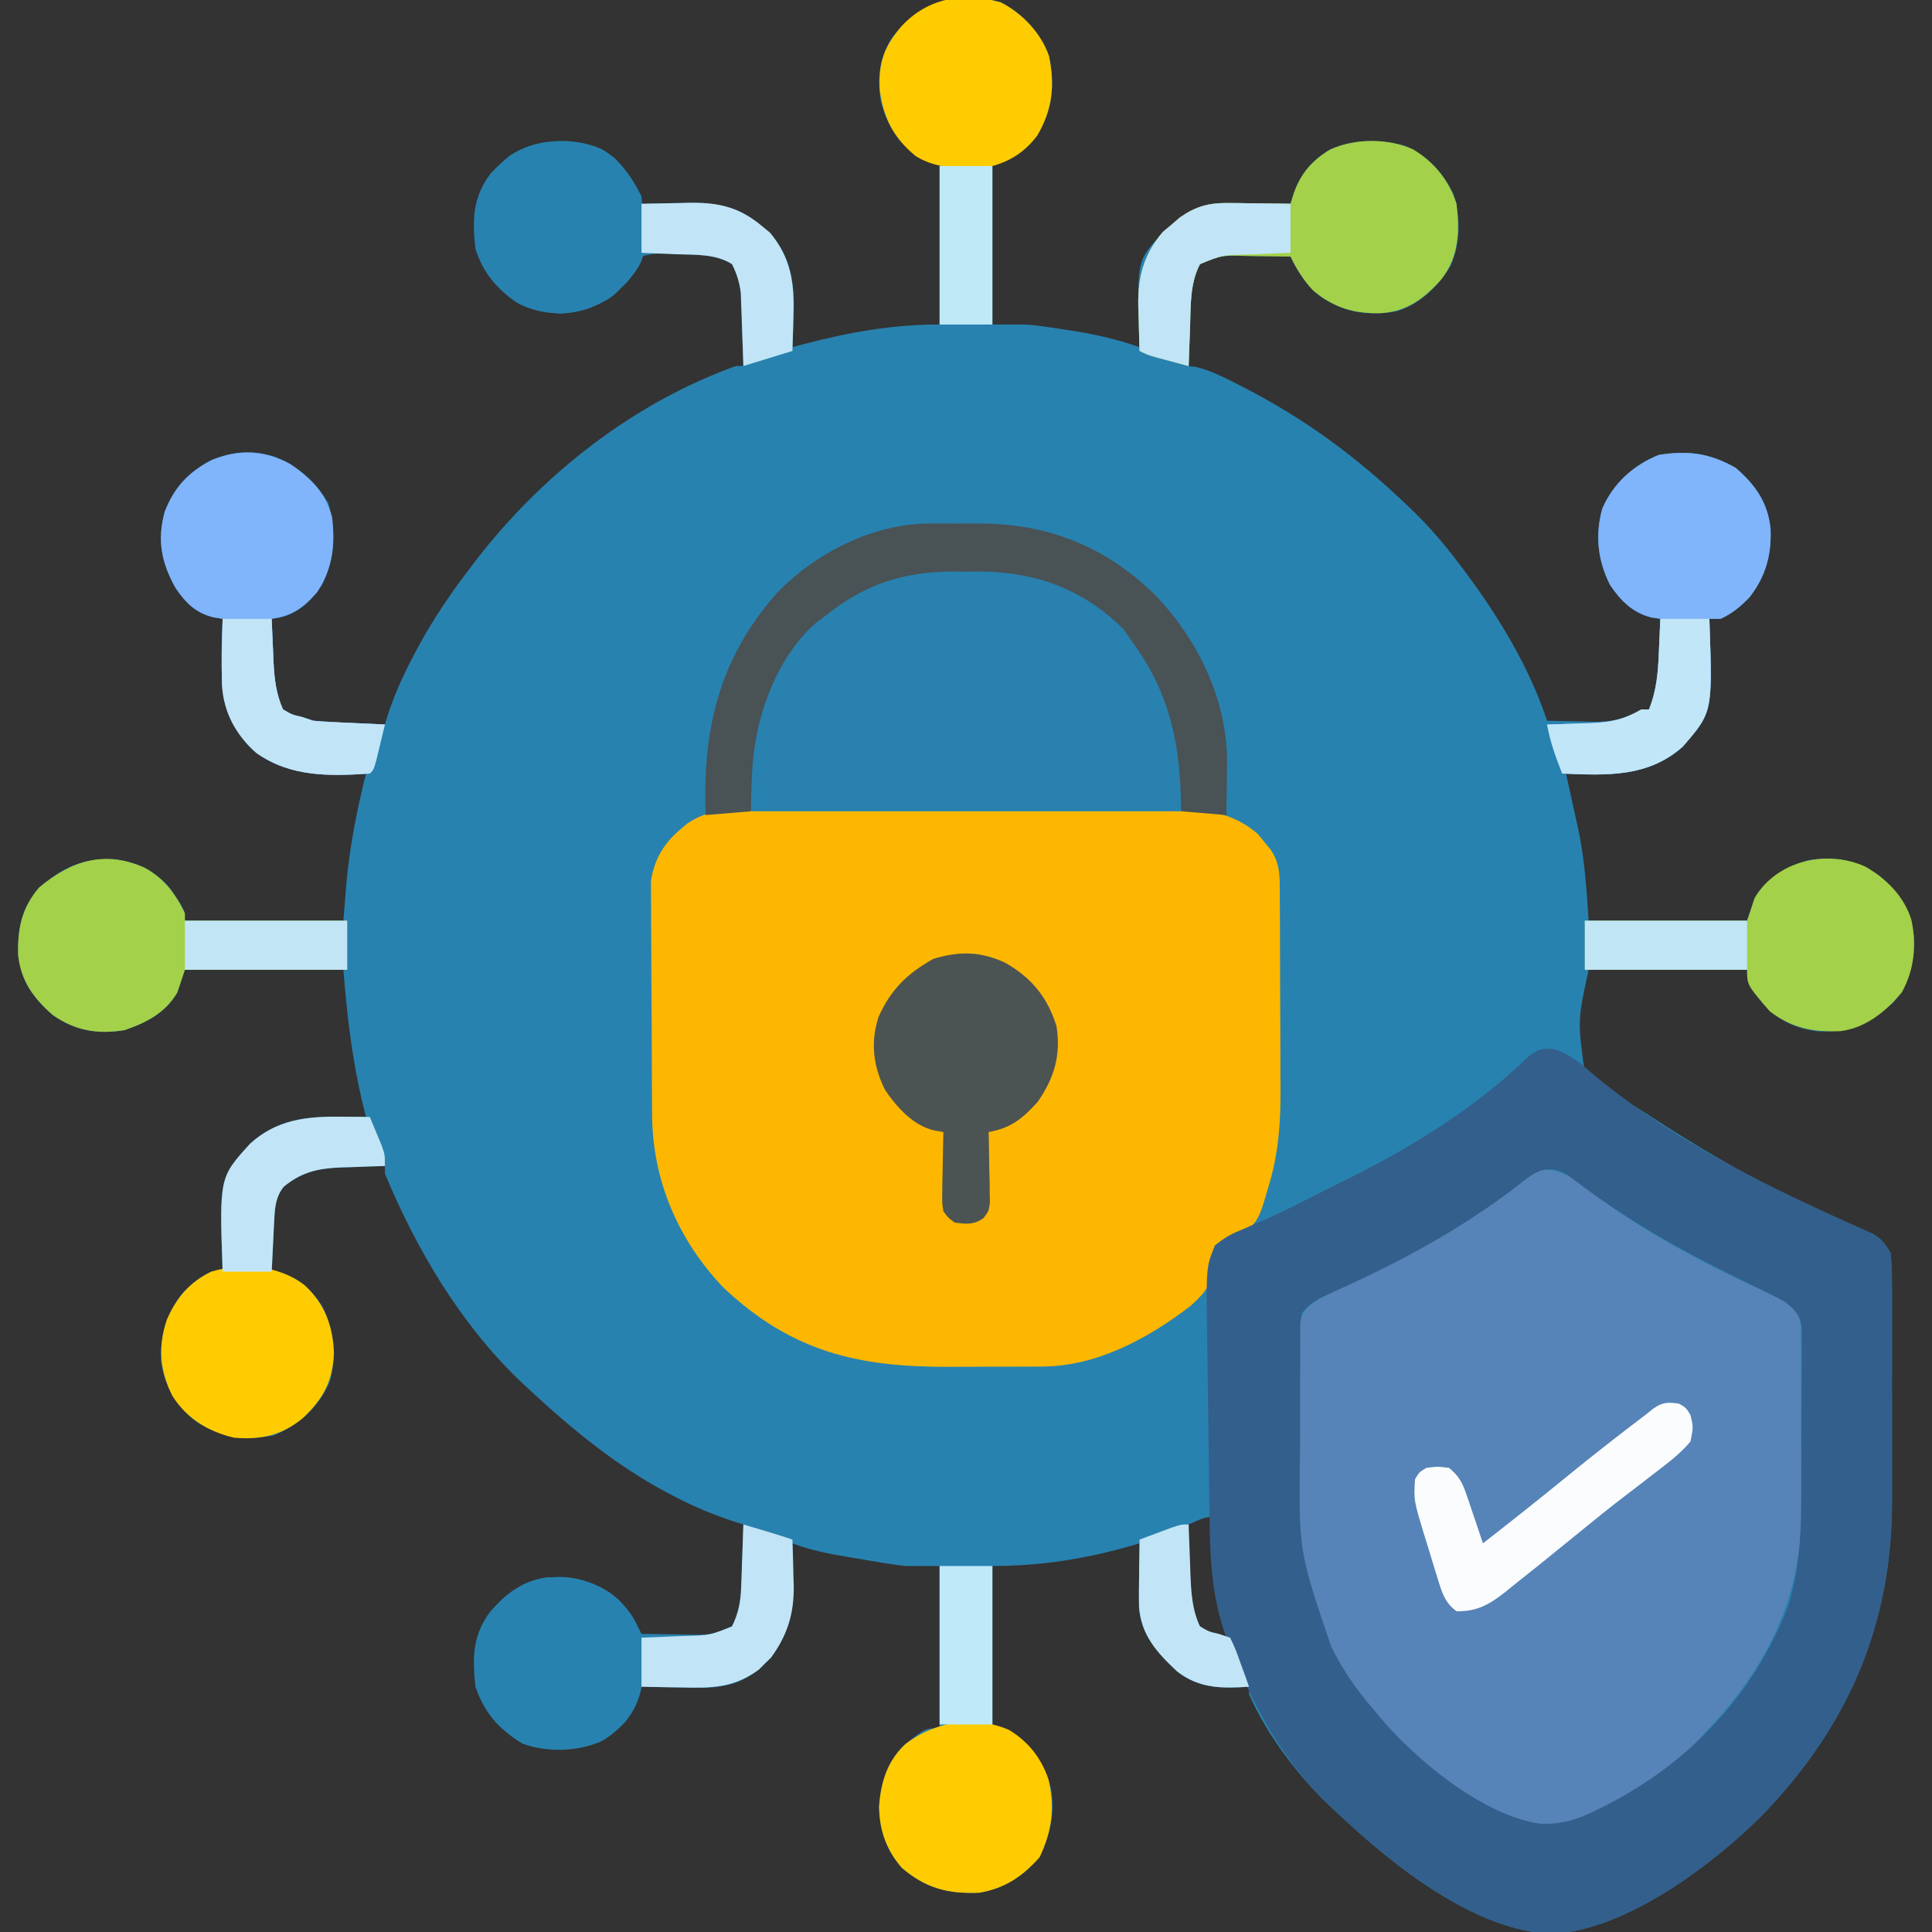 <?xml version="1.0" encoding="UTF-8"?>
<svg version="1.1" xmlns="http://www.w3.org/2000/svg" width="512" height="512">
<rect width="100%" height="100%" fill="#333333" stroke="none"/>
<path d="M0 0 C5.745 2.938 10.653 8.141 12.77 14.215 C14.373 21.869 13.803 28.501 9.637 35.227 C7.163 38.423 4.421 40.655 0.781 42.379 C-0.209 42.379 -1.199 42.379 -2.219 42.379 C-2.219 56.569 -2.219 70.759 -2.219 85.379 C0.751 85.379 3.721 85.379 6.781 85.379 C8.42 85.517 10.057 85.691 11.684 85.93 C12.507 86.05 13.33 86.17 14.179 86.294 C15.017 86.425 15.855 86.556 16.719 86.691 C17.592 86.825 18.465 86.958 19.364 87.095 C25.364 88.051 31.036 89.368 36.781 91.379 C36.735 90.112 36.688 88.845 36.641 87.539 C36.136 68.337 36.136 68.337 42.875 61.145 C48.212 56.128 52.57 53.096 60.082 53.184 C61.058 53.19 62.035 53.196 63.041 53.203 C64.048 53.22 65.056 53.237 66.094 53.254 C67.12 53.263 68.147 53.272 69.205 53.281 C71.731 53.305 74.256 53.338 76.781 53.379 C77.067 52.453 77.354 51.528 77.648 50.574 C79.516 45.307 82.547 41.841 87.281 39.004 C93.453 36.222 100.717 36.262 107.184 38.039 C112.966 40.603 117.185 45.076 119.922 50.738 C121.875 56.74 121.849 63.875 119.281 69.691 C116.012 75.205 111.128 79.99 104.906 81.879 C97.361 83.196 90.768 82.181 84.469 77.773 C80.886 74.813 78.784 71.497 76.781 67.379 C73.719 67.325 70.657 67.285 67.594 67.254 C66.297 67.229 66.297 67.229 64.975 67.203 C58.563 67.013 58.563 67.013 52.781 69.379 C50.079 74.568 50.343 80.522 50.156 86.254 C50.118 87.228 50.079 88.203 50.039 89.207 C49.945 91.597 49.86 93.988 49.781 96.379 C50.45 96.469 51.119 96.559 51.809 96.652 C55.601 97.579 58.892 99.232 62.344 101.004 C63.051 101.364 63.759 101.725 64.488 102.096 C80.841 110.503 94.563 120.686 107.781 133.379 C108.337 133.91 108.892 134.44 109.464 134.987 C113.762 139.173 117.534 143.6 121.156 148.379 C121.717 149.118 122.278 149.857 122.856 150.619 C131.856 162.663 140.002 176.04 144.781 190.379 C147.823 190.46 150.863 190.52 153.906 190.566 C154.762 190.592 155.618 190.617 156.5 190.643 C161.775 190.703 165.132 190.138 169.781 187.379 C170.441 187.379 171.101 187.379 171.781 187.379 C173.838 182.211 174.196 177.487 174.406 172.004 C174.445 171.172 174.484 170.341 174.523 169.484 C174.617 167.45 174.7 165.414 174.781 163.379 C173.654 163.209 173.654 163.209 172.504 163.035 C167.531 161.836 164.238 158.573 161.445 154.367 C158.183 147.924 157.448 141.135 159.406 134.148 C162.304 127.46 167.647 122.643 174.344 119.941 C182.069 118.677 187.965 119.468 194.781 123.379 C199.959 127.852 203.294 132.552 203.992 139.469 C204.301 146.417 202.708 152.181 198.406 157.691 C195.952 160.204 193.943 161.881 190.781 163.379 C189.791 163.379 188.801 163.379 187.781 163.379 C187.802 163.932 187.823 164.486 187.845 165.056 C188.605 188.173 188.605 188.173 180.719 197.254 C171.758 205.251 161.055 204.888 149.781 204.379 C149.927 205.027 150.074 205.676 150.224 206.344 C150.901 209.374 151.56 212.408 152.219 215.441 C152.564 216.97 152.564 216.97 152.916 218.529 C154.739 227.012 155.189 234.492 155.781 243.379 C169.641 243.379 183.501 243.379 197.781 243.379 C198.441 241.399 199.101 239.419 199.781 237.379 C202.966 231.938 207.963 229.37 213.781 227.379 C220.925 226.23 226.839 227.21 232.781 231.379 C237.979 235.884 241.309 240.55 241.984 247.457 C242.134 254.406 241.005 259.735 236.469 265.129 C229.976 270.565 225.185 272.833 216.766 272.711 C210.714 272.038 205.825 269.745 201.824 265.113 C197.781 259.243 197.781 259.243 197.781 256.379 C183.921 256.379 170.061 256.379 155.781 256.379 C152.878 269.819 152.878 269.819 154.722 283.433 C157.614 286.974 161.483 289.049 165.486 291.144 C167.934 292.461 170.228 293.923 172.551 295.449 C189.658 306.61 207.742 316.678 226.627 324.489 C227.78 324.978 227.78 324.978 228.957 325.477 C229.626 325.75 230.296 326.023 230.986 326.305 C233.39 327.743 234.355 328.939 235.781 331.379 C236.071 334.034 236.192 336.453 236.169 339.106 C236.177 340.268 236.177 340.268 236.185 341.454 C236.199 344.018 236.19 346.581 236.18 349.145 C236.182 350.939 236.185 352.733 236.188 354.528 C236.193 358.297 236.186 362.066 236.172 365.836 C236.155 370.623 236.165 375.41 236.183 380.198 C236.194 383.911 236.19 387.624 236.183 391.338 C236.181 393.1 236.183 394.862 236.19 396.623 C236.293 429.559 224.784 456.491 202.008 480.211 C188.804 493.475 165.888 510.73 146.531 511.816 C126.113 511.55 103.707 493.534 89.781 480.379 C89.031 479.693 88.281 479.007 87.508 478.301 C78.809 470.059 70.67 459.392 65.781 448.379 C65.781 447.719 65.781 447.059 65.781 446.379 C65.08 446.425 64.379 446.472 63.656 446.52 C57.064 446.77 52.122 446.458 46.781 442.379 C41.438 437.378 37.139 432.729 36.63 425.121 C36.585 422.578 36.606 420.046 36.656 417.504 C36.665 416.625 36.674 415.746 36.684 414.84 C36.707 412.686 36.743 410.532 36.781 408.379 C35.872 408.644 34.964 408.91 34.027 409.184 C21.887 412.595 10.484 414.379 -2.219 414.379 C-2.219 428.569 -2.219 442.759 -2.219 457.379 C-0.569 457.709 1.081 458.039 2.781 458.379 C8.501 462.231 11.511 466.688 13.316 473.355 C14.442 479.851 13.057 485.668 10.281 491.566 C5.782 496.628 1.125 499.805 -5.633 500.965 C-13.928 501.344 -19.868 499.808 -26.219 494.379 C-30.348 489.631 -32.155 484.401 -32.254 478.148 C-31.799 471.706 -30.056 466.061 -25.281 461.547 C-19.971 457.379 -19.971 457.379 -16.219 457.379 C-16.219 443.189 -16.219 428.999 -16.219 414.379 C-19.189 414.379 -22.159 414.379 -25.219 414.379 C-27.198 414.167 -29.174 413.905 -31.137 413.574 C-32.163 413.403 -33.19 413.231 -34.248 413.055 C-35.29 412.873 -36.332 412.691 -37.406 412.504 C-38.987 412.243 -38.987 412.243 -40.6 411.977 C-45.631 411.121 -50.433 410.214 -55.219 408.379 C-55.172 409.646 -55.126 410.913 -55.078 412.219 C-54.786 423.396 -54.669 431.648 -62.531 440.254 C-67.237 444.971 -72.216 446.541 -78.715 446.672 C-80.696 446.652 -82.676 446.617 -84.656 446.566 C-85.674 446.553 -86.692 446.539 -87.74 446.525 C-90.234 446.49 -92.726 446.441 -95.219 446.379 C-95.505 447.304 -95.791 448.23 -96.086 449.184 C-97.94 454.414 -100.97 457.904 -105.656 460.754 C-112.036 463.623 -120.169 463.864 -126.723 461.461 C-132.7 457.956 -137.02 452.984 -139.219 446.379 C-140.091 439.029 -139.829 432.384 -135.219 426.379 C-130.87 421.616 -126.765 418.266 -120.219 417.379 C-112.697 417.209 -107.028 418.476 -101.219 423.379 C-98.595 426.21 -96.893 428.935 -95.219 432.379 C-92.156 432.433 -89.094 432.473 -86.031 432.504 C-85.167 432.521 -84.303 432.537 -83.412 432.555 C-77.024 432.712 -77.024 432.712 -71.219 430.379 C-69.513 426.89 -68.94 423.938 -68.805 420.078 C-68.747 418.613 -68.747 418.613 -68.688 417.119 C-68.657 416.112 -68.626 415.104 -68.594 414.066 C-68.536 412.526 -68.536 412.526 -68.477 410.955 C-68.383 408.43 -68.297 405.905 -68.219 403.379 C-69.057 403.118 -69.057 403.118 -69.913 402.852 C-75.176 401.165 -80.106 399.193 -85.031 396.691 C-85.718 396.344 -86.406 395.997 -87.114 395.639 C-101.346 388.296 -113.555 378.256 -125.219 367.379 C-125.97 366.682 -126.722 365.984 -127.496 365.266 C-143.262 350.11 -154.871 330.472 -163.219 310.379 C-163.219 309.719 -163.219 309.059 -163.219 308.379 C-166.262 308.466 -169.302 308.573 -172.344 308.691 C-173.2 308.714 -174.056 308.737 -174.938 308.76 C-180.895 309.012 -185.303 309.966 -190.031 313.879 C-192.163 316.571 -192.371 319.307 -192.535 322.609 C-192.577 323.412 -192.619 324.214 -192.662 325.041 C-192.701 325.874 -192.741 326.708 -192.781 327.566 C-192.846 328.834 -192.846 328.834 -192.912 330.127 C-193.018 332.211 -193.119 334.295 -193.219 336.379 C-192.467 336.492 -191.716 336.606 -190.941 336.723 C-185.968 337.921 -182.676 341.185 -179.883 345.391 C-176.621 351.833 -175.886 358.623 -177.844 365.609 C-180.742 372.298 -186.085 377.114 -192.781 379.816 C-200.549 381.088 -206.492 380.377 -213.141 376.16 C-218.546 372.002 -221.55 366.846 -222.562 360.082 C-222.843 353.295 -221.028 347.425 -216.844 342.066 C-214.39 339.554 -212.38 337.876 -209.219 336.379 C-208.229 336.379 -207.239 336.379 -206.219 336.379 C-206.24 335.825 -206.261 335.272 -206.282 334.702 C-207.05 311.355 -207.05 311.355 -198.906 302.441 C-192.09 296.238 -184.358 295.205 -175.406 295.316 C-174.713 295.321 -174.021 295.325 -173.307 295.33 C-171.611 295.342 -169.915 295.36 -168.219 295.379 C-168.484 294.323 -168.75 293.267 -169.023 292.18 C-171.907 280.252 -173.24 268.617 -174.219 256.379 C-188.079 256.379 -201.939 256.379 -216.219 256.379 C-216.879 258.359 -217.539 260.339 -218.219 262.379 C-221.404 267.82 -226.4 270.388 -232.219 272.379 C-239.363 273.528 -245.276 272.548 -251.219 268.379 C-256.416 263.874 -259.747 259.208 -260.422 252.301 C-260.572 245.352 -259.442 240.023 -254.906 234.629 C-248.413 229.193 -243.622 226.924 -235.203 227.047 C-229.152 227.72 -224.262 230.013 -220.262 234.645 C-216.219 240.515 -216.219 240.515 -216.219 243.379 C-202.359 243.379 -188.499 243.379 -174.219 243.379 C-173.847 238.738 -173.847 238.738 -173.469 234.004 C-172.58 223.889 -170.692 214.214 -168.219 204.379 C-169.246 204.425 -170.274 204.472 -171.332 204.52 C-181.661 204.848 -191.033 204.503 -199.156 197.254 C-207.812 187.287 -206.69 175.836 -206.219 163.379 C-206.982 163.254 -207.745 163.129 -208.531 163 C-213.318 161.894 -216.043 159.115 -218.711 155.176 C-222.482 148.4 -223.624 142.496 -221.555 134.961 C-219.1 128.589 -215.277 124.488 -209.234 121.348 C-203.503 118.948 -198.258 118.566 -192.281 120.441 C-186.207 122.958 -181.645 127.062 -178.219 132.629 C-176.191 140.232 -176.289 147.269 -179.883 154.367 C-182.676 158.573 -185.968 161.836 -190.941 163.035 C-191.693 163.149 -192.444 163.262 -193.219 163.379 C-193.104 166.255 -192.977 169.129 -192.844 172.004 C-192.813 172.812 -192.782 173.62 -192.75 174.453 C-192.525 179.06 -192.125 183.104 -190.219 187.379 C-187.838 188.781 -187.838 188.781 -185.219 189.379 C-184.229 189.709 -183.239 190.039 -182.219 190.379 C-180.739 190.525 -179.255 190.626 -177.77 190.695 C-176.922 190.737 -176.074 190.779 -175.201 190.822 C-174.32 190.862 -173.439 190.901 -172.531 190.941 C-171.639 190.985 -170.746 191.028 -169.826 191.072 C-167.624 191.178 -165.421 191.28 -163.219 191.379 C-163.055 190.836 -162.891 190.293 -162.723 189.733 C-160.884 183.9 -158.527 178.585 -155.656 173.191 C-155.219 172.368 -154.782 171.544 -154.332 170.695 C-150.219 163.106 -145.496 156.197 -140.219 149.379 C-139.502 148.439 -138.785 147.499 -138.047 146.531 C-120.545 124.334 -96.936 106.03 -70.219 96.379 C-69.559 96.379 -68.899 96.379 -68.219 96.379 C-68.329 92.816 -68.46 89.254 -68.594 85.691 C-68.64 84.18 -68.64 84.18 -68.688 82.639 C-68.726 81.662 -68.765 80.686 -68.805 79.68 C-68.836 78.784 -68.868 77.889 -68.9 76.966 C-69.25 74.127 -69.962 71.944 -71.219 69.379 C-75.555 66.66 -80.742 66.868 -85.719 66.754 C-86.561 66.696 -87.402 66.638 -88.27 66.578 C-90.822 66.526 -92.787 66.589 -95.219 67.379 C-96.992 69.279 -98.087 71.102 -99.239 73.425 C-101.394 77.723 -105.115 79.502 -109.406 81.191 C-115.718 83.103 -122.047 82.767 -127.969 79.754 C-133.336 76.264 -137.246 71.467 -139.219 65.379 C-140.09 58.035 -139.81 51.394 -135.219 45.379 C-130.866 40.758 -126.613 37.753 -120.168 37.043 C-113.398 36.962 -107.633 36.949 -102.219 41.379 C-98.75 45.092 -96.357 48.41 -95.219 53.379 C-94.619 53.363 -94.02 53.347 -93.402 53.331 C-90.654 53.268 -87.905 53.23 -85.156 53.191 C-84.213 53.166 -83.27 53.141 -82.299 53.115 C-73.365 53.022 -67.596 55.196 -61.02 61.402 C-53.277 69.901 -54.824 80.598 -55.219 91.379 C-54.226 91.113 -53.234 90.848 -52.211 90.574 C-40.166 87.416 -28.745 85.379 -16.219 85.379 C-16.219 71.189 -16.219 56.999 -16.219 42.379 C-17.869 42.049 -19.519 41.719 -21.219 41.379 C-26.939 37.527 -29.949 33.07 -31.754 26.402 C-32.844 20.11 -32.189 14.224 -28.512 8.914 C-20.839 -0.138 -11.786 -3.299 0 0 Z M49.781 403.379 C49.694 406.754 49.641 410.128 49.594 413.504 C49.569 414.455 49.543 415.407 49.518 416.387 C49.461 421.808 49.639 425.733 52.781 430.379 C55.976 432.773 55.976 432.773 59.781 433.379 C59.474 431.925 59.474 431.925 59.16 430.441 C57.186 420.744 56.162 411.264 55.781 401.379 C53.697 401.379 51.683 402.599 49.781 403.379 Z " fill="#2882AF" transform="translate(265.219,0.621)"/>
<path d="M0 0 C1.113 -0.009 2.226 -0.017 3.373 -0.026 C5.19 -0.024 5.19 -0.024 7.044 -0.023 C8.327 -0.03 9.611 -0.037 10.933 -0.043 C14.448 -0.061 17.963 -0.066 21.477 -0.067 C23.676 -0.069 25.875 -0.073 28.074 -0.078 C35.755 -0.097 43.436 -0.105 51.117 -0.103 C58.261 -0.102 65.405 -0.123 72.549 -0.155 C78.694 -0.181 84.84 -0.192 90.985 -0.19 C94.65 -0.19 98.315 -0.195 101.98 -0.217 C106.073 -0.24 110.166 -0.23 114.259 -0.218 C115.462 -0.23 116.666 -0.241 117.906 -0.252 C125.986 -0.192 132.52 0.934 138.785 6.303 C139.589 7.306 139.589 7.306 140.41 8.33 C140.967 9.002 141.524 9.673 142.098 10.365 C144.725 14.173 144.547 17.624 144.571 22.119 C144.576 22.812 144.581 23.505 144.586 24.219 C144.601 26.515 144.608 28.811 144.613 31.107 C144.619 32.711 144.625 34.315 144.63 35.918 C144.641 39.287 144.647 42.655 144.65 46.024 C144.656 50.31 144.68 54.597 144.708 58.883 C144.727 62.201 144.732 65.519 144.734 68.836 C144.737 70.415 144.745 71.993 144.758 73.571 C144.83 82.866 144.221 91.32 141.41 100.267 C140.99 101.7 140.99 101.7 140.561 103.162 C139.423 106.892 138.608 109.513 135.223 111.646 C133.607 112.389 131.991 113.132 130.375 113.873 C128.216 115.114 128.216 115.114 127.664 117.506 C127.56 118.355 127.455 119.205 127.348 120.08 C126.685 125.401 124.895 127.79 120.93 131.326 C109.786 139.913 96.146 147.343 81.718 147.413 C80.817 147.419 79.915 147.425 78.986 147.432 C78.021 147.433 77.056 147.434 76.062 147.435 C75.055 147.439 74.047 147.442 73.009 147.445 C70.876 147.451 68.744 147.453 66.612 147.453 C63.383 147.455 60.156 147.473 56.928 147.492 C32.823 147.561 15.332 143.587 -2.777 126.58 C-14.724 114.159 -21.632 98.235 -21.767 80.996 C-21.773 80.295 -21.78 79.593 -21.787 78.87 C-21.806 76.566 -21.818 74.263 -21.828 71.959 C-21.832 71.168 -21.836 70.377 -21.841 69.561 C-21.861 65.378 -21.876 61.194 -21.885 57.01 C-21.896 52.702 -21.931 48.394 -21.97 44.086 C-21.996 40.759 -22.005 37.433 -22.008 34.107 C-22.013 32.519 -22.025 30.931 -22.043 29.343 C-22.068 27.118 -22.067 24.894 -22.06 22.668 C-22.066 21.405 -22.072 20.142 -22.078 18.84 C-21.303 13.164 -18.629 8.625 -14.152 4.955 C-13.597 4.484 -13.041 4.014 -12.469 3.529 C-8.433 0.819 -4.817 0.017 0 0 Z " fill="#FDB700" transform="translate(194.59,214.733)"/>
<path d="M0 0 C4.302 1.069 6.994 2.999 10.352 5.738 C24.778 16.883 41.383 25.266 57.88 32.926 C58.597 33.266 59.313 33.606 60.051 33.957 C60.705 34.262 61.36 34.567 62.034 34.881 C63.727 35.926 63.727 35.926 65.727 38.926 C65.987 41.598 65.987 41.598 66.001 44.859 C66.011 46.081 66.02 47.304 66.03 48.563 C66.03 49.902 66.029 51.24 66.027 52.578 C66.031 53.958 66.036 55.337 66.04 56.716 C66.048 59.614 66.047 62.512 66.042 65.409 C66.036 69.091 66.053 72.772 66.077 76.453 C66.091 79.308 66.092 82.162 66.089 85.017 C66.09 87.024 66.104 89.031 66.118 91.038 C66.003 114.081 56.405 132.499 40.727 148.926 C40.199 149.528 39.672 150.13 39.129 150.75 C30.04 160.723 12.979 172.331 -0.711 173.863 C-18.152 172.251 -37.014 155.483 -48.004 142.859 C-54.226 135.368 -59.094 127.157 -62.273 117.926 C-62.624 116.971 -62.975 116.016 -63.337 115.033 C-67.503 101.584 -66.918 87.533 -66.85 73.595 C-66.832 69.882 -66.856 66.171 -66.891 62.459 C-66.913 59.58 -66.912 56.701 -66.904 53.822 C-66.903 52.452 -66.91 51.082 -66.924 49.712 C-66.942 47.809 -66.924 45.905 -66.905 44.001 C-66.903 42.381 -66.903 42.381 -66.902 40.729 C-66.06 36.975 -64.433 35.985 -61.273 33.926 C-58.912 32.652 -58.912 32.652 -56.457 31.551 C-55.538 31.129 -54.618 30.707 -53.671 30.273 C-52.694 29.828 -51.717 29.384 -50.711 28.926 C-34.812 21.497 -20.066 12.775 -6.273 1.926 C-3.273 -0.074 -3.273 -0.074 0 0 Z " fill="#5684B8" transform="translate(411.273,310.074)"/>
<path d="M0 0 C4.41 1.366 6.926 3.401 10.332 6.422 C29.149 22.253 51.934 34.112 74.262 44.246 C75.035 44.6 75.809 44.954 76.606 45.318 C78.095 45.996 79.589 46.664 81.088 47.321 C84.96 49.08 87.511 50.363 89.582 54.109 C89.872 56.765 89.992 59.183 89.97 61.837 C89.978 62.999 89.978 62.999 89.986 64.184 C89.999 66.748 89.991 69.311 89.98 71.875 C89.982 73.669 89.985 75.464 89.989 77.258 C89.994 81.028 89.987 84.797 89.973 88.566 C89.956 93.354 89.966 98.141 89.984 102.928 C89.995 106.641 89.991 110.355 89.983 114.068 C89.982 115.83 89.984 117.592 89.991 119.354 C90.094 152.289 78.584 179.221 55.809 202.941 C42.605 216.205 19.689 233.461 0.332 234.547 C-20.086 234.28 -42.492 216.264 -56.418 203.109 C-57.168 202.424 -57.918 201.738 -58.691 201.031 C-71.395 188.996 -79.489 174.07 -85.73 157.859 C-86.094 156.922 -86.094 156.922 -86.466 155.965 C-90.522 144.97 -90.779 134.004 -90.902 122.422 C-90.926 120.711 -90.951 119.001 -90.975 117.29 C-91.025 113.72 -91.068 110.15 -91.106 106.579 C-91.155 102.027 -91.222 97.475 -91.295 92.922 C-91.349 89.395 -91.392 85.867 -91.433 82.339 C-91.454 80.661 -91.478 78.984 -91.505 77.306 C-91.809 57.926 -91.809 57.926 -89.418 52.109 C-86.82 50.082 -85.243 49.135 -82.293 47.984 C-80.83 47.336 -79.368 46.686 -77.906 46.035 C-77.158 45.718 -76.41 45.4 -75.639 45.073 C-72.184 43.574 -68.837 41.876 -65.48 40.172 C-64.138 39.496 -62.796 38.82 -61.453 38.145 C-60.786 37.807 -60.118 37.469 -59.43 37.122 C-58.106 36.455 -56.779 35.795 -55.449 35.14 C-37.738 26.41 -20.268 15.701 -6.102 1.855 C-3.418 0.109 -3.418 0.109 0 0 Z M-9.855 36.797 C-24.105 47.699 -39.798 56.172 -56.094 63.596 C-57.467 64.225 -57.467 64.225 -58.867 64.867 C-60.079 65.411 -60.079 65.411 -61.315 65.965 C-63.578 67.196 -64.84 68.071 -66.418 70.109 C-66.882 72.881 -66.882 72.881 -66.822 76.071 C-66.835 77.301 -66.847 78.53 -66.86 79.797 C-66.858 81.144 -66.855 82.492 -66.852 83.84 C-66.856 85.232 -66.861 86.624 -66.867 88.017 C-66.876 90.945 -66.874 93.872 -66.864 96.801 C-66.855 99.775 -66.862 102.749 -66.885 105.723 C-67.313 132.986 -67.313 132.986 -58.605 158.547 C-58.259 159.21 -57.913 159.874 -57.556 160.557 C-54.704 165.881 -51.419 170.579 -47.418 175.109 C-46.753 175.916 -46.088 176.723 -45.402 177.555 C-35.963 188.658 -18.34 203.288 -3.263 205.413 C2.448 205.651 6.717 204.282 11.77 201.734 C12.501 201.375 13.232 201.016 13.985 200.645 C36.344 189.299 53.335 171.227 62.426 147.84 C65.364 138.361 65.901 129.393 65.918 119.492 C65.924 118.104 65.931 116.715 65.938 115.326 C65.95 112.437 65.954 109.548 65.953 106.658 C65.952 102.959 65.98 99.261 66.014 95.562 C66.036 92.704 66.04 89.846 66.039 86.987 C66.042 85.623 66.051 84.258 66.066 82.894 C66.086 80.992 66.077 79.09 66.068 77.188 C66.071 76.108 66.074 75.028 66.077 73.915 C65.458 70.408 64.331 69.303 61.582 67.109 C59.24 65.809 56.936 64.625 54.52 63.484 C53.081 62.783 51.644 62.08 50.207 61.375 C49.076 60.823 49.076 60.823 47.922 60.26 C34.098 53.463 21.033 46.051 8.609 36.926 C7.734 36.285 6.859 35.644 5.957 34.984 C5.222 34.425 4.487 33.865 3.73 33.289 C-1.968 30.16 -5.324 33.148 -9.855 36.797 Z " fill="#335F8C" transform="translate(411.418,277.891)"/>
<path d="M0 0 C1.168 -0.015 2.336 -0.031 3.539 -0.047 C18.915 0.021 31.531 5.017 42.383 15.887 C55.072 30.868 57 44.986 57 64.5 C19.38 64.5 -18.24 64.5 -57 64.5 C-57 43.074 -53.946 29.168 -40 13.5 C-37.125 11.086 -37.125 11.086 -34 8.875 C-32.989 8.14 -31.979 7.405 -30.938 6.648 C-21.379 0.889 -10.918 -0.145 0 0 Z " fill="#2881AF" transform="translate(256,150.5)"/>
<path d="M0 0 C0.681 -0.002 1.363 -0.004 2.065 -0.006 C3.496 -0.007 4.927 -0.004 6.358 0.005 C8.526 0.016 10.693 0.005 12.861 -0.008 C31.026 -0.028 46.019 5.825 59.223 18.453 C70.684 30.074 78.552 45.991 78.793 62.52 C78.78 64.289 78.756 66.059 78.723 67.828 C78.714 68.741 78.705 69.655 78.695 70.596 C78.672 72.819 78.636 75.042 78.598 77.266 C74.638 76.936 70.678 76.606 66.598 76.266 C66.583 75.152 66.569 74.038 66.555 72.891 C66.149 57.184 63.12 44.133 53.598 31.266 C52.515 29.688 52.515 29.688 51.41 28.078 C40.766 17.434 28.108 12.785 13.137 12.719 C11.969 12.734 10.801 12.75 9.598 12.766 C7.846 12.742 7.846 12.742 6.059 12.719 C-6.952 12.776 -17.264 16.126 -27.402 24.266 C-28.227 24.869 -29.052 25.472 -29.902 26.094 C-40.275 35.105 -45.746 49.89 -46.922 63.281 C-47.214 67.609 -47.347 71.928 -47.402 76.266 C-53.342 76.761 -53.342 76.761 -59.402 77.266 C-60.224 54.787 -55.992 36.152 -40.798 18.748 C-30.536 7.85 -15.037 0.027 0 0 Z " fill="#495255" transform="translate(246.402,138.734)"/>
<path d="M0 0 C5.634 3.359 9.539 8.22 11.562 14.438 C12.435 21.794 12.167 28.424 7.562 34.438 C3.001 39.534 -1.498 42.942 -8.438 43.438 C-15.62 43.61 -20.877 42.033 -26.438 37.438 C-29.062 34.606 -30.763 31.881 -32.438 28.438 C-35.5 28.383 -38.562 28.344 -41.625 28.312 C-42.489 28.296 -43.354 28.279 -44.244 28.262 C-50.655 28.071 -50.655 28.071 -56.438 30.438 C-59.14 35.627 -58.876 41.581 -59.062 47.312 C-59.121 48.774 -59.121 48.774 -59.18 50.266 C-59.273 52.656 -59.359 55.047 -59.438 57.438 C-61.23 56.961 -63.021 56.481 -64.812 56 C-65.81 55.733 -66.808 55.466 -67.836 55.191 C-70.438 54.438 -70.438 54.438 -72.438 53.438 C-72.555 50.292 -72.625 47.147 -72.688 44 C-72.721 43.122 -72.755 42.243 -72.789 41.338 C-72.902 33.69 -71.274 27.761 -66.254 21.879 C-65.51 21.259 -64.766 20.639 -64 20 C-63.259 19.362 -62.518 18.724 -61.754 18.066 C-57.649 15.18 -54.132 14.184 -49.137 14.242 C-47.672 14.252 -47.672 14.252 -46.178 14.262 C-45.17 14.278 -44.163 14.295 -43.125 14.312 C-42.098 14.322 -41.072 14.331 -40.014 14.34 C-37.488 14.363 -34.963 14.396 -32.438 14.438 C-32.008 13.049 -32.008 13.049 -31.57 11.633 C-29.703 6.366 -26.672 2.899 -21.938 0.062 C-15.247 -2.954 -6.713 -2.976 0 0 Z " fill="#A3D14A" transform="translate(374.438,39.562)"/>
<path d="M0 0 C5.177 4.473 8.513 9.173 9.211 16.09 C9.52 23.038 7.927 28.803 3.625 34.312 C1.171 36.825 -0.839 38.502 -4 40 C-4.99 40 -5.98 40 -7 40 C-6.979 40.553 -6.958 41.107 -6.937 41.677 C-6.176 64.795 -6.176 64.795 -14.062 73.875 C-23.295 82.096 -34.408 81.489 -46 81 C-47.699 76.641 -49.168 72.614 -50 68 C-48.698 67.963 -47.396 67.925 -46.055 67.887 C-44.328 67.821 -42.602 67.755 -40.875 67.688 C-40.019 67.665 -39.163 67.642 -38.281 67.619 C-33.096 67.4 -29.579 66.661 -25 64 C-24.34 64 -23.68 64 -23 64 C-20.943 58.832 -20.585 54.108 -20.375 48.625 C-20.336 47.794 -20.298 46.962 -20.258 46.105 C-20.164 44.071 -20.081 42.035 -20 40 C-20.752 39.887 -21.503 39.773 -22.277 39.656 C-27.25 38.458 -30.543 35.194 -33.336 30.988 C-36.598 24.546 -37.333 17.756 -35.375 10.77 C-32.477 4.081 -27.134 -0.735 -20.438 -3.438 C-12.712 -4.702 -6.816 -3.911 0 0 Z " fill="#80B4FB" transform="translate(460,124)"/>
<path d="M0 0 C5.424 3.762 9.258 7.466 11 14 C11.885 21.371 11.16 27.735 7 34 C3.375 38.08 0.454 40.177 -5 41 C-4.885 43.876 -4.759 46.75 -4.625 49.625 C-4.594 50.433 -4.563 51.241 -4.531 52.074 C-4.307 56.681 -3.907 60.725 -2 65 C0.381 66.403 0.381 66.403 3 67 C3.99 67.33 4.98 67.66 6 68 C7.48 68.146 8.964 68.247 10.449 68.316 C11.297 68.358 12.144 68.4 13.018 68.443 C13.899 68.483 14.78 68.522 15.688 68.562 C16.58 68.606 17.473 68.649 18.393 68.693 C20.595 68.799 22.797 68.901 25 69 C24.525 70.98 24.045 72.959 23.562 74.938 C23.296 76.04 23.029 77.142 22.754 78.277 C22 81 22 81 21 82 C10.342 82.74 -0.008 82.946 -9.082 76.527 C-14.504 71.699 -17.678 65.887 -18.159 58.594 C-18.333 52.725 -18.222 46.866 -18 41 C-19.145 40.812 -19.145 40.812 -20.312 40.621 C-25.099 39.515 -27.824 36.736 -30.492 32.797 C-34.264 26.021 -35.405 20.117 -33.336 12.582 C-30.881 6.21 -27.059 2.109 -21.016 -1.031 C-13.722 -4.084 -6.941 -3.735 0 0 Z " fill="#80B4FB" transform="translate(77,123)"/>
<path d="M0 0 C5.583 3.242 10.305 7.885 12.188 14.199 C13.572 20.889 12.923 27.297 9.625 33.312 C5.376 38.365 0.013 42.801 -6.723 43.586 C-13.952 43.856 -19.533 42.758 -25.375 38.312 C-31.375 31.366 -31.375 31.366 -31.375 27.312 C-45.565 27.312 -59.755 27.312 -74.375 27.312 C-74.375 23.023 -74.375 18.733 -74.375 14.312 C-60.185 14.312 -45.995 14.312 -31.375 14.312 C-30.715 12.332 -30.055 10.352 -29.375 8.312 C-23.533 -1.667 -10.19 -4.673 0 0 Z " fill="#A3D149" transform="translate(494.375,229.688)"/>
<path d="M0 0 C5.132 2.848 8.153 6.819 10.688 12.062 C10.688 12.723 10.688 13.383 10.688 14.062 C24.878 14.062 39.068 14.062 53.688 14.062 C53.688 18.352 53.688 22.642 53.688 27.062 C39.498 27.062 25.308 27.062 10.688 27.062 C10.027 29.043 9.367 31.023 8.688 33.062 C5.503 38.503 0.506 41.071 -5.312 43.062 C-12.456 44.212 -18.37 43.232 -24.312 39.062 C-29.51 34.558 -32.84 29.892 -33.516 22.984 C-33.666 16.036 -32.536 10.706 -28 5.312 C-19.417 -1.874 -10.679 -4.708 0 0 Z " fill="#A3D149" transform="translate(38.312,229.938)"/>
<path d="M0 0 C6.982 3.891 11.403 9.244 13.75 16.938 C14.916 24.609 13.159 30.599 8.75 36.938 C4.744 41.38 1.673 43.888 -4.25 44.938 C-4.234 45.558 -4.219 46.178 -4.202 46.818 C-4.14 49.628 -4.101 52.439 -4.062 55.25 C-4.037 56.226 -4.012 57.203 -3.986 58.209 C-3.977 59.147 -3.967 60.085 -3.957 61.051 C-3.941 61.915 -3.926 62.779 -3.909 63.669 C-4.25 65.938 -4.25 65.938 -5.581 67.719 C-8.166 69.606 -10.149 69.325 -13.25 68.938 C-14.919 67.719 -14.919 67.719 -16.25 65.938 C-16.591 63.669 -16.591 63.669 -16.543 61.051 C-16.533 60.113 -16.524 59.175 -16.514 58.209 C-16.489 57.233 -16.463 56.256 -16.438 55.25 C-16.417 53.768 -16.417 53.768 -16.396 52.256 C-16.361 49.816 -16.312 47.377 -16.25 44.938 C-17.027 44.804 -17.804 44.671 -18.605 44.533 C-24.204 43.272 -28.59 38.401 -31.719 33.758 C-34.88 27.412 -35.626 21.059 -33.367 14.293 C-30.081 7.035 -25.784 2.938 -18.938 -0.938 C-12.125 -3.016 -6.537 -2.979 0 0 Z " fill="#4C5353" transform="translate(266.25,255.062)"/>
<path d="M0 0 C5.363 5 7.501 10.741 7.812 18 C7.477 25.507 4.922 30.196 -0.5 35.312 C-6.047 39.822 -11.594 41.06 -18.688 40.438 C-25.528 38.826 -31.193 35.345 -35.012 29.363 C-38.35 22.651 -38.856 16.373 -36.5 9.25 C-34.064 3.508 -30.408 -0.845 -24.688 -3.562 C-16.49 -6.067 -6.86 -5.257 0 0 Z " fill="#FECC00" transform="translate(80.688,340.562)"/>
<path d="M0 0 C5.119 3.153 8.485 7.456 10.383 13.148 C12.07 20.772 11.299 26.676 8 33.688 C3.501 38.749 -1.156 41.926 -7.914 43.086 C-16.209 43.465 -22.149 41.93 -28.5 36.5 C-32.629 31.752 -34.437 26.522 -34.535 20.27 C-34.083 13.857 -32.367 8.159 -27.562 3.703 C-19.806 -2.285 -9.28 -4.09 0 0 Z " fill="#FECC00" transform="translate(267.5,458.5)"/>
<path d="M0 0 C4.606 3.888 7.38 7.995 8.059 13.969 C8.344 21.557 8.355 27.523 3.375 33.691 C-1.847 38.855 -6.694 40.563 -14.035 40.77 C-21.567 40.707 -25.576 39.099 -30.867 33.902 C-36.019 28.171 -36.817 22.858 -36.652 15.395 C-35.993 8.899 -33.209 4.939 -28.535 0.52 C-19.992 -6.359 -8.9 -6.316 0 0 Z " fill="#2782B0" transform="translate(162.348,422.605)"/>
<path d="M0 0 C5.745 2.938 10.653 8.141 12.77 14.215 C14.386 21.932 13.679 28.324 9.742 35.191 C6.651 39.397 2.746 42 -2.219 43.379 C-9.172 44.174 -16.395 44.542 -22.539 40.758 C-28.425 35.926 -31.109 30.643 -32.086 23.109 C-32.425 16.14 -30.99 11.875 -26.469 6.504 C-19.446 -1.211 -9.961 -2.788 0 0 Z " fill="#FECC00" transform="translate(265.219,0.621)"/>
<path d="M0 0 C4.834 2.847 8.086 7.547 10.562 12.5 C11.87 28.821 11.87 28.821 6.973 35.027 C1.921 40.303 -3.59 43.308 -10.996 43.602 C-18.633 43.113 -23.64 40.715 -28.75 35.062 C-33.334 29.649 -33.89 24.409 -33.746 17.504 C-33.021 10.442 -29.658 6.164 -24.316 1.727 C-17.376 -2.804 -7.603 -3.317 0 0 Z " fill="#2782B0" transform="translate(159.438,39.5)"/>
<path d="M0 0 C1.812 1.062 1.812 1.062 3 3 C3.75 6.188 3.75 6.188 3 10 C0.393 13.15 -2.765 15.522 -6 18 C-6.967 18.75 -7.934 19.5 -8.93 20.273 C-10.522 21.501 -12.115 22.728 -13.717 23.943 C-18.141 27.305 -22.453 30.79 -26.75 34.312 C-29.496 36.547 -32.247 38.775 -35 41 C-35.745 41.604 -36.489 42.209 -37.256 42.832 C-39.513 44.653 -41.785 46.454 -44.062 48.25 C-44.752 48.811 -45.442 49.372 -46.153 49.95 C-50.327 53.206 -53.493 55.081 -59 55 C-62.156 52.706 -62.921 49.868 -64.043 46.23 C-64.57 44.526 -64.57 44.526 -65.107 42.787 C-65.464 41.599 -65.82 40.411 -66.188 39.188 C-66.556 38.011 -66.924 36.835 -67.303 35.623 C-70.355 25.605 -70.355 25.605 -70 20 C-68.875 18.125 -68.875 18.125 -67 17 C-64 16.625 -64 16.625 -61 17 C-58.464 19.033 -57.425 20.965 -56.395 24.012 C-56.133 24.769 -55.872 25.526 -55.604 26.307 C-55.342 27.092 -55.081 27.878 -54.812 28.688 C-54.54 29.485 -54.267 30.282 -53.986 31.104 C-53.316 33.066 -52.657 35.033 -52 37 C-44.585 31.219 -37.218 25.387 -29.938 19.438 C-23.06 13.821 -16.079 8.361 -9 3 C-8.274 2.422 -7.549 1.845 -6.801 1.25 C-4.369 -0.438 -2.897 -0.446 0 0 Z " fill="#FBFCFD" transform="translate(445,372)"/>
<path d="M0 0 C1.465 0.01 1.465 0.01 2.959 0.02 C3.966 0.036 4.974 0.053 6.012 0.07 C7.038 0.079 8.065 0.088 9.123 0.098 C11.649 0.121 14.174 0.157 16.699 0.195 C16.699 4.485 16.699 8.775 16.699 13.195 C15.386 13.244 14.072 13.293 12.719 13.344 C10.983 13.419 9.247 13.494 7.512 13.57 C6.647 13.601 5.783 13.632 4.893 13.664 C-1.514 13.81 -1.514 13.81 -7.301 16.195 C-10.003 21.384 -9.739 27.339 -9.926 33.07 C-9.984 34.532 -9.984 34.532 -10.043 36.023 C-10.137 38.414 -10.222 40.804 -10.301 43.195 C-12.093 42.719 -13.885 42.239 -15.676 41.758 C-16.674 41.491 -17.671 41.224 -18.699 40.949 C-21.301 40.195 -21.301 40.195 -23.301 39.195 C-23.419 36.05 -23.489 32.905 -23.551 29.758 C-23.584 28.879 -23.618 28.001 -23.652 27.096 C-23.765 19.448 -22.137 13.519 -17.117 7.637 C-16.002 6.707 -16.002 6.707 -14.863 5.758 C-13.751 4.801 -13.751 4.801 -12.617 3.824 C-8.512 0.937 -4.996 -0.058 0 0 Z " fill="#C1E5F6" transform="translate(325.301,53.805)"/>
<path d="M0 0 C1.604 0.479 3.208 0.958 4.812 1.438 C5.706 1.704 6.599 1.971 7.52 2.246 C9.355 2.804 11.18 3.393 13 4 C13.118 7.146 13.188 10.29 13.25 13.438 C13.3 14.755 13.3 14.755 13.352 16.1 C13.462 23.571 11.733 29.242 7.324 35.305 C6.514 36.082 6.514 36.082 5.688 36.875 C4.889 37.676 4.889 37.676 4.074 38.492 C-2.583 43.332 -8.448 43.39 -16.438 43.188 C-17.455 43.174 -18.473 43.16 -19.521 43.146 C-22.015 43.111 -24.507 43.058 -27 43 C-27 38.71 -27 34.42 -27 30 C-25.686 29.951 -24.373 29.902 -23.02 29.852 C-21.284 29.777 -19.548 29.701 -17.812 29.625 C-16.948 29.594 -16.084 29.563 -15.193 29.531 C-8.811 29.352 -8.811 29.352 -3 27 C-1.294 23.512 -0.721 20.559 -0.586 16.699 C-0.547 15.723 -0.509 14.746 -0.469 13.74 C-0.438 12.733 -0.407 11.725 -0.375 10.688 C-0.336 9.661 -0.298 8.634 -0.258 7.576 C-0.164 5.051 -0.078 2.526 0 0 Z " fill="#C1E5F6" transform="translate(197,404)"/>
<path d="M0 0 C0.741 0.005 1.481 0.009 2.244 0.014 C4.059 0.025 5.873 0.043 7.688 0.062 C8.361 1.664 9.026 3.269 9.688 4.875 C10.059 5.768 10.43 6.662 10.812 7.582 C11.688 10.062 11.688 10.062 11.688 13.062 C10.386 13.1 9.084 13.137 7.742 13.176 C6.016 13.241 4.289 13.308 2.562 13.375 C1.279 13.409 1.279 13.409 -0.031 13.443 C-5.988 13.695 -10.396 14.649 -15.125 18.562 C-17.256 21.255 -17.465 23.99 -17.629 27.293 C-17.671 28.095 -17.713 28.898 -17.756 29.725 C-17.795 30.558 -17.834 31.391 -17.875 32.25 C-17.918 33.095 -17.961 33.94 -18.006 34.811 C-18.112 36.894 -18.213 38.978 -18.312 41.062 C-22.602 41.062 -26.892 41.062 -31.312 41.062 C-32.186 16.085 -32.186 16.085 -24 7.125 C-17.026 0.778 -9.137 -0.106 0 0 Z " fill="#C1E5F6" transform="translate(90.312,295.938)"/>
<path d="M0 0 C4.29 0 8.58 0 13 0 C13.049 1.23 13.098 2.46 13.148 3.727 C13.224 5.359 13.299 6.992 13.375 8.625 C13.406 9.433 13.437 10.241 13.469 11.074 C13.693 15.681 14.093 19.725 16 24 C18.381 25.403 18.381 25.403 21 26 C21.99 26.33 22.98 26.66 24 27 C25.48 27.146 26.964 27.247 28.449 27.316 C29.721 27.379 29.721 27.379 31.018 27.443 C31.899 27.483 32.78 27.522 33.688 27.562 C35.027 27.627 35.027 27.627 36.393 27.693 C38.595 27.799 40.797 27.901 43 28 C42.525 29.98 42.045 31.959 41.562 33.938 C41.296 35.04 41.029 36.142 40.754 37.277 C40 40 40 40 39 41 C28.342 41.74 17.992 41.946 8.918 35.527 C3.496 30.699 0.322 24.887 -0.159 17.594 C-0.333 11.723 -0.205 5.869 0 0 Z " fill="#C1E5F7" transform="translate(59,164)"/>
<path d="M0 0 C3.355 -0.081 6.707 -0.141 10.062 -0.188 C11.005 -0.213 11.948 -0.238 12.92 -0.264 C20.688 -0.345 26.128 0.953 32.188 6.125 C32.82 6.643 33.453 7.161 34.105 7.695 C39.61 14.392 40.572 21.123 40.25 29.562 C40.232 30.476 40.214 31.389 40.195 32.33 C40.149 34.554 40.077 36.777 40 39 C33.565 40.98 33.565 40.98 27 43 C26.927 40.705 26.927 40.705 26.852 38.363 C26.777 36.346 26.701 34.329 26.625 32.312 C26.594 31.305 26.563 30.298 26.531 29.26 C26.493 28.283 26.454 27.307 26.414 26.301 C26.367 24.958 26.367 24.958 26.319 23.587 C25.969 20.749 25.255 18.566 24 16 C19.614 13.223 14.23 13.555 9.188 13.375 C8.304 13.336 7.42 13.298 6.51 13.258 C4.34 13.164 2.17 13.081 0 13 C0 8.71 0 4.42 0 0 Z " fill="#C1E5F6" transform="translate(170,54)"/>
<path d="M0 0 C4.29 0 8.58 0 13 0 C13.865 24.747 13.865 24.747 5.938 33.875 C-3.295 42.096 -14.408 41.489 -26 41 C-27.699 36.641 -29.168 32.614 -30 28 C-28.698 27.963 -27.396 27.925 -26.055 27.887 C-24.328 27.821 -22.602 27.755 -20.875 27.688 C-19.591 27.654 -19.591 27.654 -18.281 27.619 C-13.096 27.4 -9.579 26.661 -5 24 C-4.34 24 -3.68 24 -3 24 C-0.943 18.832 -0.585 14.108 -0.375 8.625 C-0.336 7.794 -0.298 6.962 -0.258 6.105 C-0.164 4.071 -0.081 2.035 0 0 Z " fill="#C1E6F7" transform="translate(440,164)"/>
<path d="M0 0 C0.02 0.605 0.04 1.209 0.06 1.833 C0.156 4.597 0.265 7.361 0.375 10.125 C0.406 11.076 0.437 12.028 0.469 13.008 C0.675 17.959 0.881 22.428 3 27 C5.381 28.403 5.381 28.403 8 29 C8.99 29.33 9.98 29.66 11 30 C12.387 32.941 12.387 32.941 13.688 36.562 C14.124 37.76 14.561 38.958 15.012 40.191 C15.501 41.582 15.501 41.582 16 43 C8.786 43.477 2.909 43.513 -3 39 C-8.385 33.959 -12.659 29.313 -13.151 21.648 C-13.196 18.97 -13.175 16.302 -13.125 13.625 C-13.116 12.698 -13.107 11.771 -13.098 10.816 C-13.074 8.544 -13.041 6.272 -13 4 C-11.21 3.329 -9.418 2.664 -7.625 2 C-6.627 1.629 -5.63 1.258 -4.602 0.875 C-2 0 -2 0 0 0 Z " fill="#C1E5F6" transform="translate(315,404)"/>
<path d="M0 0 C4.62 0 9.24 0 14 0 C14 13.86 14 27.72 14 42 C9.38 42 4.76 42 0 42 C0 28.14 0 14.28 0 0 Z " fill="#BEE9F8" transform="translate(249,415)"/>
<path d="M0 0 C4.62 0 9.24 0 14 0 C14 13.86 14 27.72 14 42 C9.38 42 4.76 42 0 42 C0 28.14 0 14.28 0 0 Z " fill="#BEE9F7" transform="translate(249,44)"/>
<path d="M0 0 C14.19 0 28.38 0 43 0 C43 4.29 43 8.58 43 13 C28.81 13 14.62 13 0 13 C0 8.71 0 4.42 0 0 Z " fill="#C0E5F5" transform="translate(420,244)"/>
<path d="M0 0 C14.19 0 28.38 0 43 0 C43 4.29 43 8.58 43 13 C28.81 13 14.62 13 0 13 C0 8.71 0 4.42 0 0 Z " fill="#C1E5F5" transform="translate(49,244)"/>
</svg>
